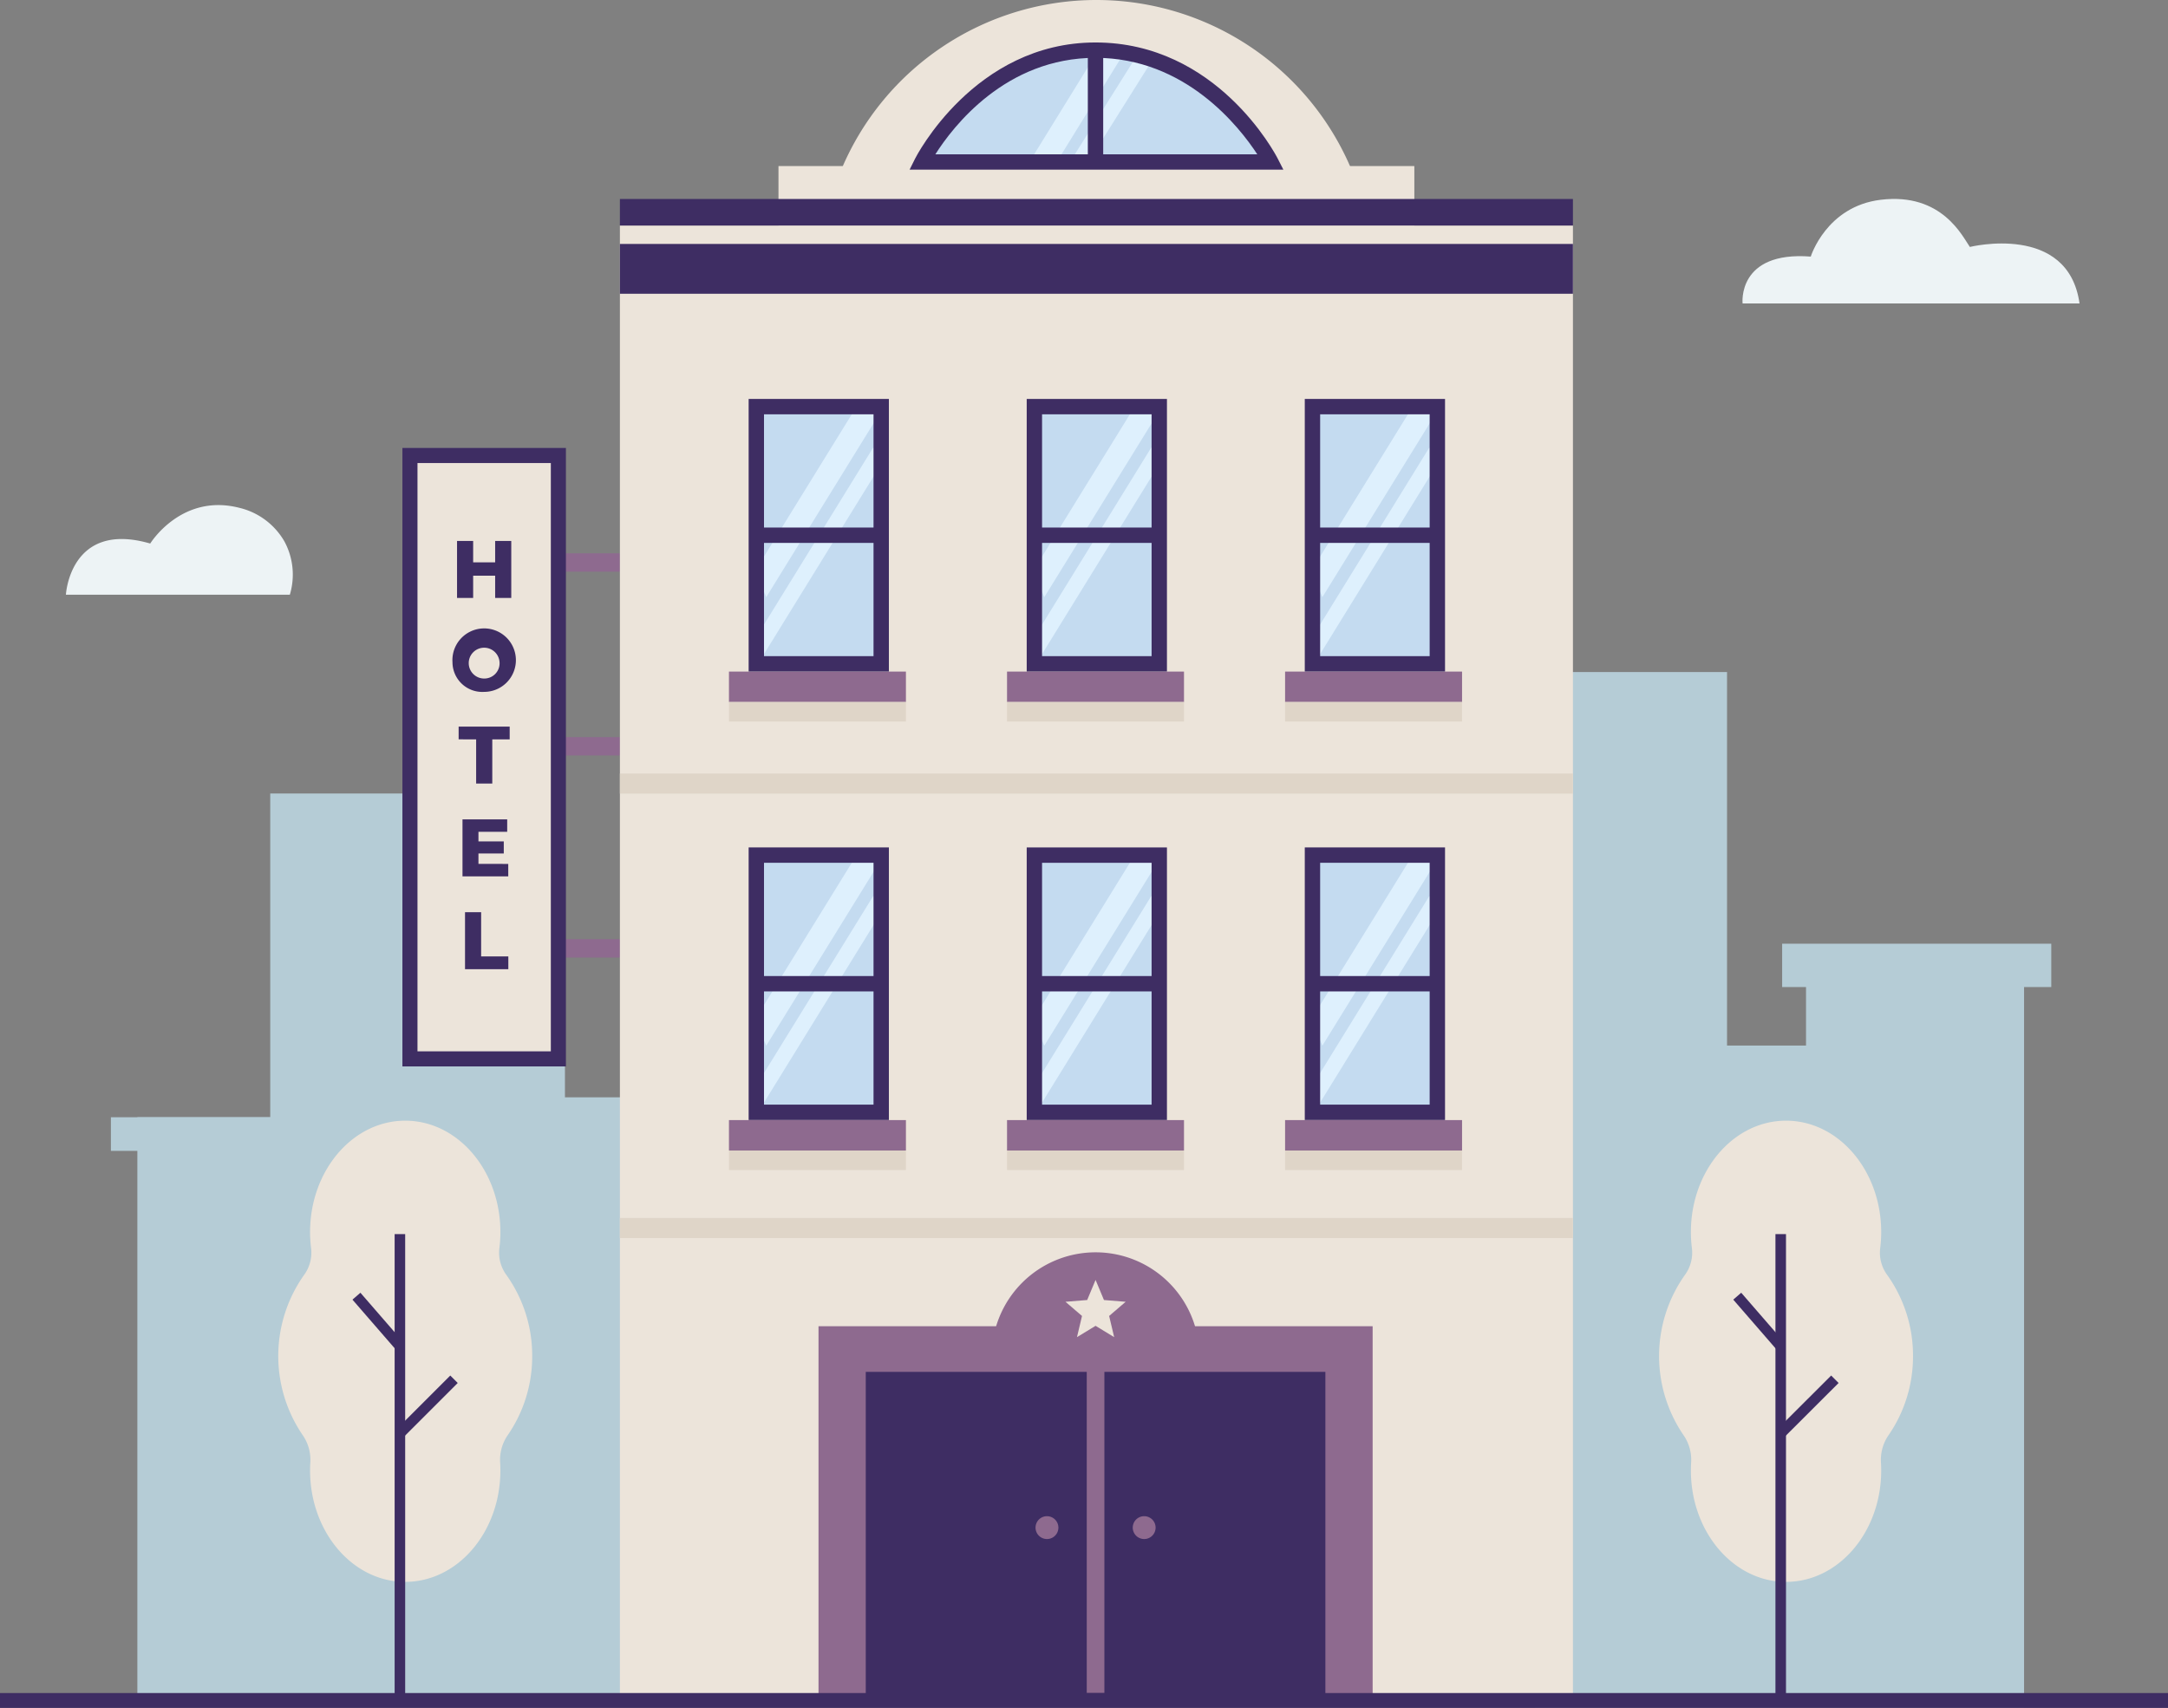 <svg xmlns="http://www.w3.org/2000/svg" xmlns:xlink="http://www.w3.org/1999/xlink" width="348.935" height="274.943" viewBox="0 0 348.935 274.943"><rect x="0" y="0" width="348.935" height="274.943" fill="#808080" stroke="none"/><defs><clipPath id="a"><rect width="348.935" height="274.943" fill="none"/></clipPath></defs><g clip-path="url(#a)"><path d="M330.164,54.524s-.915-8.459,10.973-7.544c0,0,2.493-8.084,11.263-9.145,9.895-1.2,13.2,5.994,14.343,7.594,0,0,15.823-3.936,17.652,9.1Z" transform="translate(-49.698 -5.675)" fill="#edf3f5"/><path d="M12.488,110.143s.647-11.982,13.571-8.233c0,0,4.977-8.109,14.283-5.765a11.432,11.432,0,0,1,7.305,5.409,11.23,11.23,0,0,1,.883,8.59Z" transform="translate(-1.88 -14.409)" fill="#edf3f5"/><rect width="47.433" height="97.401" transform="translate(82.48 176.651)" fill="#b5ccd6"/><rect width="40.573" height="94.195" transform="translate(22.108 179.857)" fill="#b5ccd6"/><rect width="39.77" height="5.415" transform="translate(17.848 179.858)" fill="#b5ccd6"/><rect width="47.433" height="146.309" transform="translate(43.494 127.743)" fill="#b5ccd6"/><rect width="36.501" height="127.282" transform="translate(102.142 146.77)" fill="#b5ccd6"/><path d="M373.924,171.089H330.607v6.983h3.845v9.42H321.74V127.358H290.806v166.67h78.74V178.073h4.378Z" transform="translate(-43.776 -19.172)" fill="#b5ccd6"/><line x2="15.02" transform="translate(84.752 90.554)" fill="none" stroke="#8e6a8f" stroke-miterlimit="10" stroke-width="2.951"/><line x2="15.02" transform="translate(84.752 152.674)" fill="none" stroke="#8e6a8f" stroke-miterlimit="10" stroke-width="2.951"/><line x2="15.02" transform="translate(84.752 120.143)" fill="none" stroke="#8e6a8f" stroke-miterlimit="10" stroke-width="2.951"/><rect width="23.89" height="97.139" transform="translate(65.981 73.325)" fill="#ece4da"/><path d="M102.56,184.457H76.244V84.891H102.56Zm-23.89-2.428h21.463V87.317H78.671Z" transform="translate(-11.477 -12.779)" fill="#3e2d63"/></g><path d="M85.732,122.043a5.109,5.109,0,1,1,5.1,4.77A4.8,4.8,0,0,1,85.732,122.043Zm9.461-19.528v9.173H92.6V108.11H89.06v3.578H86.466v-9.173H89.06v3.446H92.6v-3.446Zm-5.654,31.941H86.722V132.4h8.216v2.057h-2.8v7.116H89.539Zm5.169,20.053v2H87.344V147.34h7.194v2H89.912v1.546h4.076v1.939H89.912v1.678Zm-6.958,7.773h2.594V169.4h4.377v2.057H87.75Zm5.556-40.238a2.481,2.481,0,1,0-2.477,2.621A2.456,2.456,0,0,0,93.307,122.043Z" transform="translate(-12.906 -15.432)" fill="#3e2d63"/><g clip-path="url(#a)"><rect width="102.34" height="16.546" transform="translate(125.295 26.734)" fill="#ece4da"/><path d="M244.368,44.52A44.521,44.521,0,1,1,199.848,0,44.521,44.521,0,0,1,244.368,44.52" transform="translate(-23.382 0)" fill="#ece4da"/><path d="M174.689,27.508s8.947-18,27.927-18,28.218,18,28.218,18Z" transform="translate(-26.297 -1.431)" fill="#c4dbf0"/><path d="M199.533,27.384l-3.89-.831L206.674,8.678l3.968.7Z" transform="translate(-29.451 -1.306)" fill="#def0fd"/><path d="M205.346,28.232l-2.125-1.312L213.872,9.954,216,11.266Z" transform="translate(-30.592 -1.498)" fill="#def0fd"/><path d="M232.5,28.526H172.341l.888-1.786c.093-.187,9.514-18.691,29.034-18.691s28.927,17.914,29.318,18.676Zm-56.02-2.473H228.3c-2.894-4.438-11.579-15.532-26.034-15.532-14.492,0-22.975,11.107-25.778,15.532" transform="translate(-25.943 -1.212)" fill="#3e2d63"/><rect width="2.473" height="18.004" transform="translate(175.084 8.073)" fill="#3e2d63"/><path d="M0,0H153.388V237.44H0Z" transform="translate(99.772 36.307)" fill="#ece4da"/><rect width="153.388" height="8.018" transform="translate(99.772 39.271)" fill="#3e2d63"/><rect width="153.388" height="4.272" transform="translate(99.772 32.034)" fill="#3e2d63"/><rect width="153.388" height="3.237" transform="translate(99.772 124.528)" fill="#dfd5c8"/><rect width="153.388" height="3.237" transform="translate(99.772 196.076)" fill="#dfd5c8"/><rect width="20.1" height="41.406" transform="translate(211.238 65.461)" fill="#c4dbf0"/><path d="M250.232,107.56l-1.782-4.243L265.374,75.9l3.187,1.968Z" transform="translate(-37.4 -11.426)" fill="#def0fd"/><rect width="37.838" height="2.497" transform="matrix(0.525, -0.851, 0.851, 0.525, 210.173, 104.265)" fill="#def0fd"/><rect width="28.482" height="4.898" transform="translate(206.833 108.114)" fill="#8e6a8f"/><rect width="28.482" height="3.144" transform="translate(206.833 113.012)" fill="#dfd5c8"/><path d="M269.788,119.483H247.215V75.605h22.573Zm-20.1-2.473h17.627V78.078H249.688Z" transform="translate(-37.214 -11.381)" fill="#3e2d63"/><rect width="20.1" height="2.473" transform="translate(211.238 84.926)" fill="#3e2d63"/><rect width="20.1" height="41.406" transform="translate(166.484 65.461)" fill="#c4dbf0"/><path d="M197.547,107.56l-1.782-4.243L212.689,75.9l3.187,1.968Z" transform="translate(-29.469 -11.426)" fill="#def0fd"/><rect width="37.838" height="2.497" transform="matrix(0.525, -0.851, 0.851, 0.525, 165.419, 104.265)" fill="#def0fd"/><rect width="28.482" height="4.898" transform="translate(162.079 108.114)" fill="#8e6a8f"/><rect width="28.482" height="3.144" transform="translate(162.079 113.012)" fill="#dfd5c8"/><path d="M217.1,119.483H194.53V75.605H217.1ZM197,117.011H214.63V78.078H197Z" transform="translate(-29.283 -11.381)" fill="#3e2d63"/><rect width="20.1" height="2.473" transform="translate(166.484 84.926)" fill="#3e2d63"/><rect width="20.1" height="41.406" transform="translate(121.729 65.461)" fill="#c4dbf0"/><path d="M144.861,107.56l-1.782-4.243L160,75.9l3.187,1.968Z" transform="translate(-21.538 -11.426)" fill="#def0fd"/><rect width="37.838" height="2.496" transform="matrix(0.525, -0.851, 0.851, 0.525, 120.665, 104.265)" fill="#def0fd"/><rect width="28.482" height="4.898" transform="translate(117.325 108.114)" fill="#8e6a8f"/><rect width="28.482" height="3.144" transform="translate(117.325 113.012)" fill="#dfd5c8"/><path d="M164.417,119.483H141.844V75.605h22.573Zm-20.1-2.473h17.627V78.078H144.318Z" transform="translate(-21.352 -11.381)" fill="#3e2d63"/><rect width="20.1" height="2.473" transform="translate(121.729 84.926)" fill="#3e2d63"/><rect width="20.1" height="41.406" transform="translate(211.238 137.662)" fill="#c4dbf0"/><path d="M250.232,192.556l-1.782-4.243L265.374,160.9l3.187,1.968Z" transform="translate(-37.4 -24.221)" fill="#def0fd"/><rect width="37.838" height="2.497" transform="matrix(0.525, -0.851, 0.851, 0.525, 210.173, 176.466)" fill="#def0fd"/><rect width="28.482" height="4.898" transform="translate(206.833 180.316)" fill="#8e6a8f"/><rect width="28.482" height="3.144" transform="translate(206.833 185.214)" fill="#dfd5c8"/><path d="M269.788,204.479H247.215V160.6h22.573Zm-20.1-2.473h17.627V163.074H249.688Z" transform="translate(-37.214 -24.176)" fill="#3e2d63"/><rect width="20.1" height="2.473" transform="translate(211.238 157.128)" fill="#3e2d63"/><rect width="20.1" height="41.406" transform="translate(166.484 137.662)" fill="#c4dbf0"/><path d="M197.547,192.556l-1.782-4.243L212.689,160.9l3.187,1.968Z" transform="translate(-29.469 -24.221)" fill="#def0fd"/><rect width="37.838" height="2.497" transform="matrix(0.525, -0.851, 0.851, 0.525, 165.419, 176.466)" fill="#def0fd"/><rect width="28.482" height="4.898" transform="translate(162.079 180.316)" fill="#8e6a8f"/><rect width="28.482" height="3.144" transform="translate(162.079 185.214)" fill="#dfd5c8"/><path d="M217.1,204.479H194.53V160.6H217.1ZM197,202.007H214.63V163.074H197Z" transform="translate(-29.283 -24.176)" fill="#3e2d63"/><rect width="20.1" height="2.473" transform="translate(166.484 157.128)" fill="#3e2d63"/><rect width="20.1" height="41.406" transform="translate(121.729 137.662)" fill="#c4dbf0"/><path d="M144.861,192.556l-1.782-4.243L160,160.9l3.187,1.968Z" transform="translate(-21.538 -24.221)" fill="#def0fd"/><rect width="37.838" height="2.496" transform="matrix(0.525, -0.851, 0.851, 0.525, 120.665, 176.466)" fill="#def0fd"/><rect width="28.482" height="4.898" transform="translate(117.325 180.316)" fill="#8e6a8f"/><rect width="28.482" height="3.144" transform="translate(117.325 185.214)" fill="#dfd5c8"/><path d="M164.417,204.479H141.844V160.6h22.573Zm-20.1-2.473h17.627V163.074H144.318Z" transform="translate(-21.352 -24.176)" fill="#3e2d63"/><rect width="20.1" height="2.473" transform="translate(121.729 157.128)" fill="#3e2d63"/><rect width="89.186" height="60.245" transform="translate(131.737 213.502)" fill="#8e6a8f"/><path d="M221.33,254.043a16.713,16.713,0,1,1-16.713-16.713,16.713,16.713,0,0,1,16.713,16.713" transform="translate(-28.286 -35.726)" fill="#8e6a8f"/><rect width="73.975" height="52.898" transform="translate(139.343 220.849)" fill="#3e2d63"/><line y2="52.506" transform="translate(176.33 220.045)" fill="none" stroke="#8e6a8f" stroke-miterlimit="10" stroke-width="2.838"/><path d="M206.719,242.561l1.35,3.235,3.493.284-2.66,2.283.81,3.411-2.993-1.824-2.993,1.824.81-3.411-2.66-2.283,3.493-.284Z" transform="translate(-30.389 -36.514)" fill="#ece4da"/><path d="M199.881,289.176a1.839,1.839,0,1,1-1.839-1.839,1.839,1.839,0,0,1,1.839,1.839" transform="translate(-29.535 -43.254)" fill="#8e6a8f"/><path d="M218.3,289.176a1.839,1.839,0,1,1-1.839-1.839,1.839,1.839,0,0,1,1.839,1.839" transform="translate(-32.308 -43.254)" fill="#8e6a8f"/><path d="M355.215,250.274a22.337,22.337,0,0,0-4.186-13.1,6.061,6.061,0,0,1-1.091-4.321,20.5,20.5,0,0,0,.157-2.531c0-9.908-6.857-17.941-15.315-17.941s-15.316,8.033-15.316,17.941a20.5,20.5,0,0,0,.158,2.531,6.066,6.066,0,0,1-1.091,4.321,22.582,22.582,0,0,0-.248,25.839,6.957,6.957,0,0,1,1.22,4.406q-.038.627-.039,1.267c0,9.908,6.857,17.94,15.316,17.94s15.315-8.032,15.315-17.94q0-.64-.038-1.267a6.961,6.961,0,0,1,1.219-4.406,22.332,22.332,0,0,0,3.939-12.738" transform="translate(-47.319 -31.97)" fill="#ece4da"/><rect width="1.696" height="74.462" transform="translate(285.755 198.671)" fill="#3e2d63"/><rect width="1.695" height="10.679" transform="translate(278.965 209.221) rotate(-40.942)" fill="#3e2d63"/><rect width="12.314" height="1.694" transform="matrix(0.708, -0.707, 0.707, 0.708, 286.004, 230.143)" fill="#3e2d63"/><path d="M93.594,250.274a22.337,22.337,0,0,0-4.186-13.1,6.057,6.057,0,0,1-1.091-4.321,20.5,20.5,0,0,0,.157-2.531c0-9.908-6.857-17.941-15.315-17.941s-15.316,8.033-15.316,17.941A20.5,20.5,0,0,0,58,232.851a6.066,6.066,0,0,1-1.091,4.321,22.582,22.582,0,0,0-.248,25.839,6.957,6.957,0,0,1,1.22,4.406q-.038.627-.039,1.267c0,9.908,6.857,17.94,15.316,17.94s15.315-8.032,15.315-17.94q0-.64-.038-1.267a6.961,6.961,0,0,1,1.219-4.406,22.332,22.332,0,0,0,3.939-12.738" transform="translate(-7.937 -31.97)" fill="#ece4da"/><rect width="1.696" height="74.462" transform="translate(63.516 198.671)" fill="#3e2d63"/><rect width="1.695" height="10.679" transform="translate(56.727 209.221) rotate(-40.942)" fill="#3e2d63"/><rect width="12.315" height="1.694" transform="matrix(0.707, -0.707, 0.707, 0.707, 63.766, 230.145)" fill="#3e2d63"/><rect width="348.935" height="2.391" transform="translate(0 272.551)" fill="#3e2d63"/></g></svg>